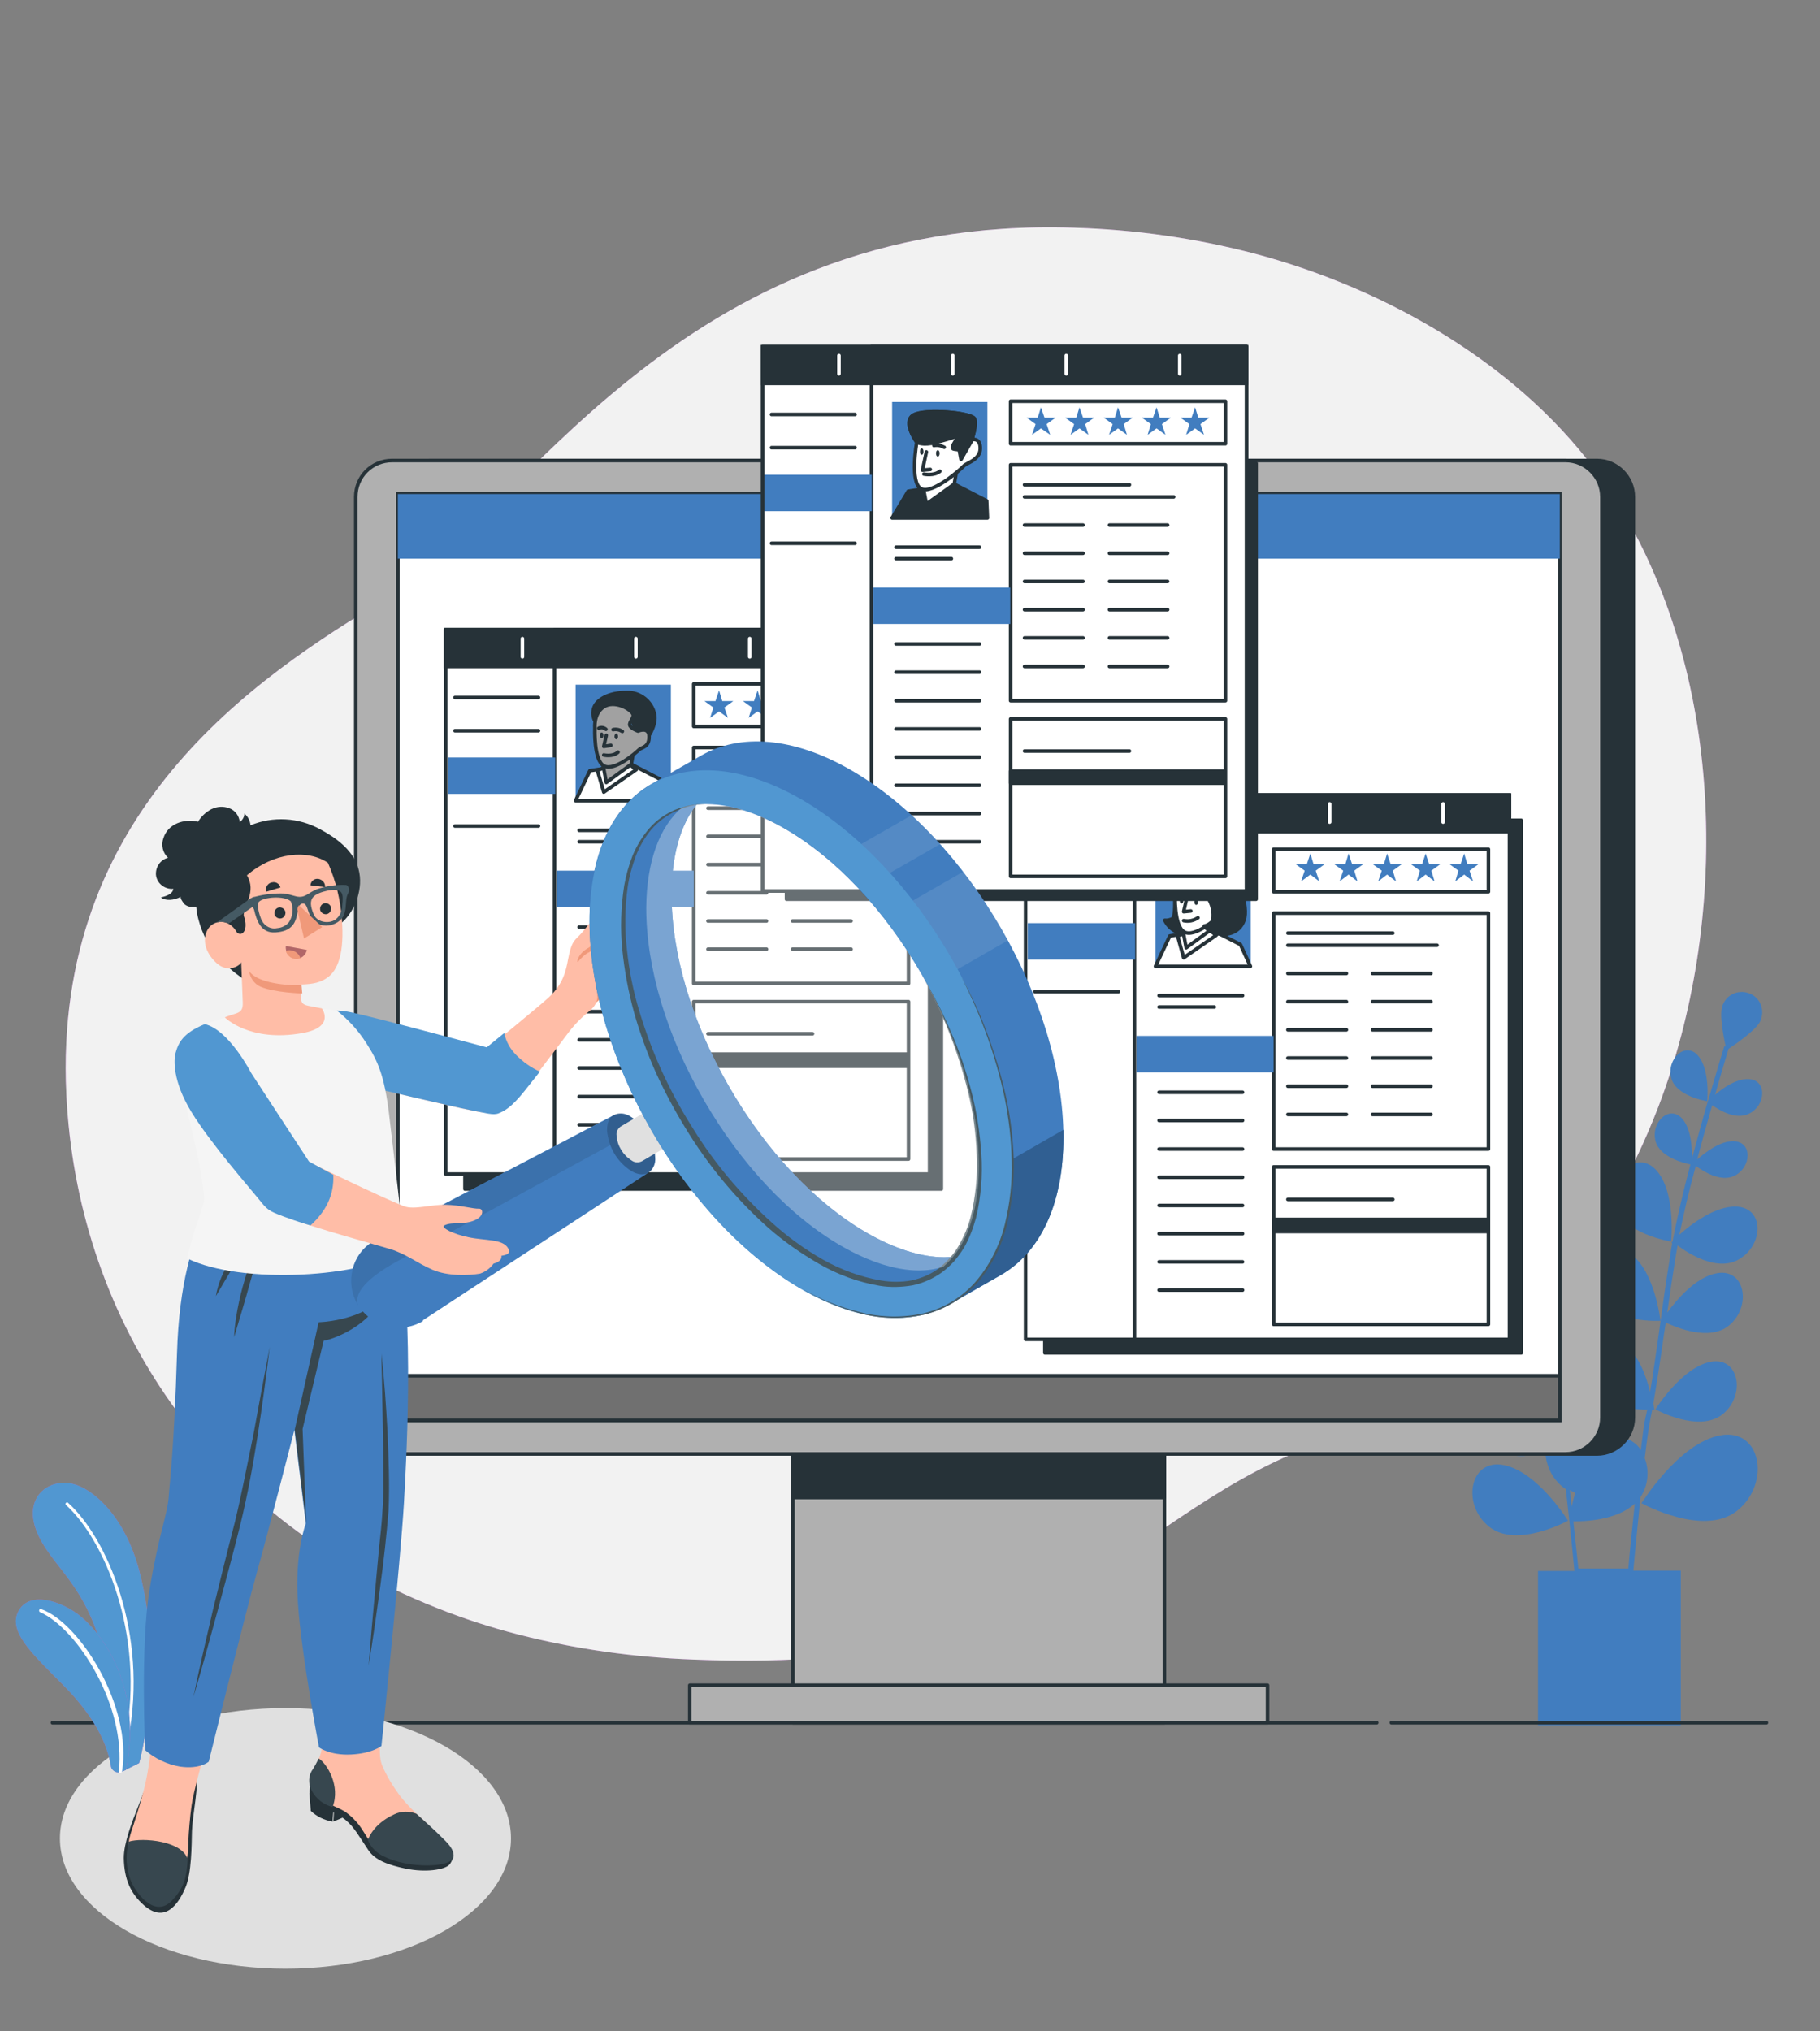 <?xml version="1.0" encoding="utf-8"?>
<!-- Generator: Adobe Illustrator 25.3.1, SVG Export Plug-In . SVG Version: 6.00 Build 0)  -->
<svg version="1.1" id="Layer_1" xmlns="http://www.w3.org/2000/svg" xmlns:xlink="http://www.w3.org/1999/xlink" x="0px" y="0px"
	 viewBox="0 0 510 569" style="enable-background:new 0 0 510 569;" xml:space="preserve">
<rect x="0" y="0" width="510" height="569" fill="#808080" stroke="none"/>
<style type="text/css">
	.st0{fill:#BA68C8;}
	.st1{fill:#F2F2F2;}
	.st2{fill:#417DBF;}
	.st3{fill:#263238;stroke:#263238;stroke-linecap:round;stroke-linejoin:round;}
	.st4{fill:#B0B0B0;stroke:#263238;stroke-linecap:round;stroke-linejoin:round;}
	.st5{fill:#FFFFFF;stroke:#263238;stroke-miterlimit:10;}
	.st6{fill:#707070;stroke:#263238;stroke-linecap:round;stroke-linejoin:round;}
	.st7{fill:none;stroke:#263238;stroke-linecap:round;stroke-linejoin:round;}
	.st8{fill:#FFFFFF;stroke:#263238;stroke-linecap:round;stroke-linejoin:round;}
	.st9{fill:#263238;stroke:#263238;stroke-miterlimit:10;}
	.st10{fill:#263238;}
	.st11{fill:none;stroke:#FFFFFF;stroke-linecap:round;stroke-linejoin:round;}
	.st12{fill:#A1A1A1;stroke:#263238;stroke-linecap:round;stroke-linejoin:round;}
	.st13{fill:#919191;}
	.st14{fill:#E0E0E0;}
	.st15{fill:#5197D1;}
	.st16{fill:#FFFFFF;}
	.st17{fill:#FFBDA7;}
	.st18{fill:#37474F;}
	.st19{fill:#F0997A;}
	.st20{fill:#F5F5F5;}
	.st21{fill:#B16668;}
	.st22{fill:#455A64;}
	.st23{opacity:0.25;enable-background:new    ;}
	.st24{opacity:0.1;enable-background:new    ;}
	.st25{opacity:0.1;fill:#FFFFFF;enable-background:new    ;}
	.st26{fill:#305F92;}
	.st27{opacity:0.3;fill:#FFFFFF;enable-background:new    ;}
</style>
<g>
	<g id="freepik--background-simple--inject-351_1_">
		<path class="st0" d="M464.7,310.1c-14.6,38-44.3,79.1-86.2,91.3c-63.3,18.4-70.9,68.1-184.2,63.5c-16.5-0.6-33-2.9-49-7
			c-7.8-2-15.5-4.5-23-7.5C56,424.2,21.5,366.8,18.6,306.6c-3.8-79.1,52.9-116.8,89.7-138.9S189.6,60.1,301,63.8
			c17,0.5,33.9,2.9,50.4,7.2c37.5,9.9,75.6,31.8,97.8,63.7c1.7,2.4,3.2,4.9,4.8,7.4C483.6,191,484.5,258.3,464.7,310.1z"/>
		<path class="st1" d="M464.7,310.1c-14.6,38-44.3,79.1-86.2,91.3c-63.3,18.4-70.9,68.1-184.2,63.5c-16.5-0.6-33-2.9-49-7
			c-7.8-2-15.5-4.5-23-7.5C56,424.2,21.5,366.8,18.6,306.6c-3.8-79.1,52.9-116.8,89.7-138.9S189.6,60.1,301,63.8
			c17,0.5,33.9,2.9,50.4,7.2c37.5,9.9,75.6,31.8,97.8,63.7c1.7,2.4,3.2,4.9,4.8,7.4C483.6,191,484.5,258.3,464.7,310.1z"/>
	</g>
	<g id="freepik--Plant--inject-351_1_">
		<path class="st2" d="M478.4,308.5c0,0,0.9-8.8-2.6-12.8c-3.5-4-8.8,0.9-7.5,6.2S478.4,308.5,478.4,308.5z"/>
		<path class="st2" d="M468.3,347.8c0,0,1.4-13.7-4.1-19.9c-5.5-6.2-13.7,1.4-11.7,9.6C454.6,345.7,468.3,347.8,468.3,347.8z"/>
		<path class="st2" d="M465.3,370c0,0-1.5-13.7-8.2-18.6c-6.6-4.9-13.1,4.2-9.4,11.8S465.3,370,465.3,370z"/>
		<path class="st2" d="M479.3,381.5c-8.1,1.6-15.4,13.3-15.4,13.3s12.1,6.7,18.8,1.4C489.3,390.9,487.4,379.9,479.3,381.5z"/>
		<path class="st2" d="M482,402.1c-11.6,2.2-22,19-22,19s17.4,9.6,26.8,2.1C496.3,415.6,493.6,399.9,482,402.1z"/>
		<path class="st2" d="M459.7,419.4c0.3-0.4,0.5-0.8,0.7-1.2c1.5-3,1.7-6.5,0.5-9.7c0.6-5.1,1.2-9.2,1.6-11.1
			c0.2-0.8,0.3-1.6,0.5-2.5h0.6c0,0-0.1-0.7-0.3-1.7c0.9-5.2,1.9-11.7,3-19.5c0.2-1.1,0.3-2.1,0.5-3.2c3.2,1.5,12.2,5.2,17.6,0.9
			c6.6-5.3,4.7-16.3-3.4-14.7c-5.9,1.1-11.3,7.6-13.8,11c0.7-5,1.5-10.3,2.4-15.9c0.2-0.9,0.3-1.9,0.5-2.9
			c3.1,2.3,10.7,7.1,16.6,4.2c7.6-3.8,8-14.9-0.3-15.1c-5.9-0.1-12.6,5-15.8,7.9c1.2-5.9,2.8-12.7,4.6-19.3
			c1.9,1.4,6.9,4.7,10.8,2.8c4.9-2.4,5.1-9.6-0.2-9.7c-3.9-0.1-8.1,3.3-10.2,5.1c1.4-5.4,2.9-10.6,4.2-15.2
			c2.1,1.5,6.7,4.2,10.3,2.4c4.9-2.4,5.1-9.6-0.2-9.7c-3.4-0.1-7.1,2.5-9.3,4.4c1.9-6.7,3.4-11.6,3.8-12.9c2-1.3,7.9-5.4,8.9-7.8
			c1.3-2.9,0.1-6.3-2.8-7.6c-2.9-1.3-6.3-0.1-7.6,2.8c-0.1,0.2-0.2,0.3-0.2,0.5c-1,2.3,0.3,8.9,0.9,11.5l-0.4-0.1
			c-0.1,0.2-2,6.5-4.6,15.4l-0.2,0.2l0.1,0.1c-1.4,4.8-2.9,10.3-4.4,15.9c0.1-2.7-0.1-8.4-2.7-11.3c-3.5-4-8.8,0.9-7.5,6.2
			c1.2,4.7,8.3,6.3,9.8,6.6c-2,7.5-3.8,15.2-5,21.6l-0.3,0.3l0.2,0.2c-0.2,1.3-0.5,2.5-0.6,3.7c-1.3,7.9-2.3,15.4-3.2,21.9
			c-0.9,6.2-1.6,11.5-2.4,16c-1.1-4.4-3.2-10.3-7.1-13.2c-1.4-1.2-3.3-1.6-5.1-1.2c0.3-5.2-4.1-9.7-8.6-6.4
			c-5.5,4-6.7,15.3-6.7,15.3c3.4,0.2,6.8-0.4,10-1.6c-0.2,2,0.2,3.9,1,5.7c-1,0.1-2.1,0.4-2.9,1.1c-1.4,1.1-2.5,2.5-3.3,4
			c-1.2,0.5-2.4,1.2-3.3,2.1c-0.4-2.6-0.8-5.4-1.2-8.5c-0.8-5.4-1.6-11.5-2.7-18c-0.2-1-0.3-2-0.5-3l0.2-0.1l-0.2-0.2
			c-1-5.3-2.5-11.5-4.1-17.7c1.2-0.2,7.1-1.5,8.1-5.4c1.1-4.3-3.2-8.3-6.2-5.1c-2.1,2.4-2.3,7.1-2.2,9.3c-1.2-4.6-2.5-9.1-3.6-13
			l0.1-0.1l-0.1-0.1c-2.1-7.3-3.7-12.5-3.8-12.6l-0.3,0.1c0.5-2.1,1.5-7.5,0.7-9.5c-1-2.4-3.7-3.6-6.1-2.6c-2.4,1-3.6,3.7-2.6,6.1
			l0,0c0.8,2,5.7,5.4,7.3,6.4c0.3,1.1,1.6,5.1,3.2,10.6c-1.8-1.5-4.9-3.6-7.6-3.6c-4.3,0.1-4.1,6-0.1,8c2.9,1.5,6.7-0.7,8.5-2
			c1.1,3.8,2.3,8.1,3.4,12.5c-1.7-1.5-5.2-4.3-8.4-4.2c-4.3,0.1-4.1,6-0.2,8c3.2,1.6,7.3-1.1,8.9-2.3c1.4,5.5,2.8,11.1,3.8,15.9
			c-2.7-2.4-8.1-6.6-13-6.4c-6.8,0.1-6.4,9.3-0.2,12.4c4.8,2.4,11.1-1.6,13.7-3.4c0.2,0.8,0.3,1.7,0.4,2.4c0.7,4.6,1.4,9,2,13
			c-2.1-2.9-6.6-8.2-11.4-9.1c-6.7-1.3-8.3,7.8-2.8,12.1c4.5,3.5,11.9,0.5,14.5-0.7c0.1,0.9,0.3,1.8,0.4,2.7
			c0.5,3.5,0.9,6.6,1.4,9.5c-1,1.3-1.7,2.7-2.1,4.2c-2.4-2.9-6-6.4-9.9-7.2c-6.7-1.3-8.3,7.8-2.8,12.1c3.5,2.8,8.7,1.5,12.1,0.3
			c0.1,2,0.6,4,1.5,5.8c1,2,2.5,3.7,4.3,4.9c0.8,7.2,1.8,16.5,2.4,22.9h-10.2v43.2H471v-43.3h-13.3
			C458.2,434.2,459,426.7,459.7,419.4z M461.6,394.9c-0.2,0.8-0.3,1.5-0.5,2.2c-0.4,1.6-0.8,5-1.3,9.1c-1.2-2-3.4-3.3-5.7-3.5
			c-0.8-1.7-1.8-3.2-2.9-4.7c0.6-1.6,0.7-3.4,0.3-5.1C454.7,394.3,458.1,394.9,461.6,394.9z M439.9,417.4c0.5,0.3,1,0.6,1.5,0.8
			c-0.4,1.4-0.7,2.7-1,3.9C440.3,420.4,440.1,418.9,439.9,417.4z M440.9,426.2c3.2,0,12.1-0.3,17.1-4.9h0.1
			c-0.7,6.7-1.4,13.3-1.8,18.1h-14C441.9,435.7,441.4,431,440.9,426.2z"/>
		<path class="st2" d="M432.6,328.1c1.1-4.3-3.2-8.3-6.2-5.1c-2.9,3.3-2.1,10.5-2.1,10.5S431.5,332.4,432.6,328.1z"/>
		<path class="st2" d="M432.6,365.7c0,0,11.3-1.7,13-8.5c1.7-6.8-5.1-13-9.6-7.9C431.4,354.4,432.6,365.7,432.6,365.7z"/>
		<path class="st2" d="M421.3,410.4c-9.5-1.8-11.8,11.1-4,17.3c7.8,6.2,22.1-1.7,22.1-1.7S430.9,412.2,421.3,410.4z"/>
	</g>
	<g id="freepik--Device--inject-351_1_">
		<path class="st3" d="M120.4,129h327.1c5.6,0,10.2,4.6,10.2,10.2v257.9c0,5.6-4.6,10.2-10.2,10.2H120.4c-5.6,0-10.2-4.6-10.2-10.2
			V139.2C110.2,133.5,114.7,129,120.4,129z"/>
		<rect x="222.2" y="208.6" class="st4" width="104.1" height="274"/>
		<rect x="222.2" y="205.1" class="st3" width="104.1" height="214.4"/>
		<rect x="193.3" y="472.1" class="st4" width="161.9" height="10.5"/>
		<path class="st4" d="M109.9,129h328.8c5.6,0,10.2,4.6,10.2,10.2v257.9c0,5.6-4.6,10.2-10.2,10.2H109.9c-5.6,0-10.2-4.6-10.2-10.2
			V139.2C99.7,133.5,104.2,129,109.9,129z"/>
		<rect x="111.5" y="138.4" class="st5" width="325.6" height="259.5"/>
		<rect x="111.5" y="385.4" class="st6" width="325.6" height="12.5"/>
		<rect x="111.5" y="138.4" class="st2" width="325.6" height="18.1"/>
	</g>
	<g id="freepik--Floor--inject-351_1_">
		<line class="st7" x1="389.9" y1="482.6" x2="495" y2="482.6"/>
		<line class="st7" x1="14.7" y1="482.6" x2="385.8" y2="482.6"/>
	</g>
	<g id="freepik--profile-3--inject-351_1_">
		<rect x="292.8" y="229.8" class="st3" width="133.5" height="149.2"/>
		<rect x="287.4" y="222.7" class="st8" width="135.6" height="152.5"/>
		<rect x="317.9" y="222.7" class="st8" width="105.1" height="152.5"/>
		<rect x="287.4" y="222.7" class="st9" width="135.6" height="10.3"/>
		<rect x="323.8" y="238.2" class="st2" width="26.7" height="32.5"/>
		<path class="st3" d="M329.1,248c0,0,0.6,8.9-0.6,9.4c-0.7,0.3-1.4,0.5-2.1,0.4c0.8,1.6,2.2,2.9,3.9,3.5c2.8,1,4.9-1.6,4.9-1.6
			l-3-12.2L329.1,248z"/>
		<polygon class="st8" points="323.8,270.7 327.8,262.2 339.4,260.4 347.6,264.6 350.4,270.7 		"/>
		<polygon class="st8" points="330,262.2 331.7,268.3 340.8,262 337.5,259.4 		"/>
		<polygon class="st8" points="340.1,256.5 339.4,260.4 332.4,265.5 331.5,260.7 		"/>
		<path class="st8" d="M329.3,250.3c0,0-0.4,9.2,2.6,10.8c3,1.6,9.1-3.9,9.8-4.6c0.7-0.7,4.4-1.6,4.4-4.6s-2.3-2.3-2.3-2.3
			s1.4-3.9,0.7-5.6c-0.7-1.6-10.2-2.1-13.2-0.3C328.2,245.5,329.3,250.3,329.3,250.3z"/>
		<path class="st3" d="M338.5,248c-0.9,1-0.9,2.5,0,3.5c1.2,1.8,1.7,4,1.4,6.1c-0.2,1.4-2.4,1.8-2.4,1.8s0.6,1.2,3.1,2
			c2.6,0.8,6.6,0.3,8-3.6c1.4-3.9-1.9-12.1-3.1-14.3c-1.2-2.2-8.1-3.9-12.6-3c-4.5,1-6.3,3.7-5.9,5.5c0.4,1.8,1.6,2.7,4.5,2.7
			C334,248.7,336.3,248.4,338.5,248z"/>
		<path class="st7" d="M330.3,250.3c0.7-0.3,1.4-0.1,2,0.3"/>
		<polyline class="st7" points="332.4,252.3 331.7,255.4 333.7,255.2 		"/>
		<path class="st10" d="M335.7,252.7c0,0.5-0.2,0.8-0.5,0.8s-0.5-0.4-0.5-0.8c0-0.5,0.2-0.8,0.5-0.8
			C335.5,251.9,335.7,252.2,335.7,252.7z"/>
		<path class="st10" d="M331.6,252.3c0,0.5-0.2,0.8-0.5,0.8c-0.3,0-0.5-0.4-0.5-0.8s0.2-0.8,0.5-0.8
			C331.4,251.5,331.6,251.9,331.6,252.3z"/>
		<path class="st7" d="M334.3,250.7c0.9-0.2,1.8,0,2.6,0.5"/>
		<path class="st7" d="M331.7,257.9c1.4,0.3,2.8,0,4-0.8"/>
		<rect x="356.9" y="237.9" class="st8" width="60.2" height="11.9"/>
		<polygon class="st2" points="367.2,239.1 368.1,242.1 371.2,242.1 368.7,243.9 369.7,246.9 367.2,245 364.6,246.9 365.6,243.9 
			363.1,242.1 366.2,242.1 		"/>
		<polygon class="st2" points="377.9,239.1 378.9,242.1 382,242.1 379.5,243.9 380.4,246.9 377.9,245 375.4,246.9 376.4,243.9 
			373.9,242.1 377,242.1 		"/>
		<polygon class="st2" points="388.7,239.1 389.7,242.1 392.8,242.1 390.3,243.9 391.2,246.9 388.7,245 386.2,246.9 387.2,243.9 
			384.7,242.1 387.8,242.1 		"/>
		<polygon class="st2" points="399.5,239.1 400.5,242.1 403.6,242.1 401.1,243.9 402,246.9 399.5,245 397,246.9 397.9,243.9 
			395.4,242.1 398.5,242.1 		"/>
		<polygon class="st2" points="410.3,239.1 411.2,242.1 414.3,242.1 411.8,243.9 412.8,246.9 410.3,245 407.8,246.9 408.7,243.9 
			406.2,242.1 409.3,242.1 		"/>
		<rect x="356.9" y="255.8" class="st8" width="60.2" height="66.1"/>
		<rect x="356.9" y="326.9" class="st8" width="60.2" height="44.1"/>
		<line class="st7" x1="324.8" y1="278.9" x2="348.2" y2="278.9"/>
		<line class="st7" x1="324.8" y1="306" x2="348.2" y2="306"/>
		<line class="st7" x1="290" y1="277.8" x2="313.4" y2="277.8"/>
		<line class="st7" x1="290" y1="251" x2="313.4" y2="251"/>
		<line class="st7" x1="290" y1="241.7" x2="313.4" y2="241.7"/>
		<line class="st7" x1="324.8" y1="313.9" x2="348.2" y2="313.9"/>
		<line class="st7" x1="324.8" y1="321.9" x2="348.2" y2="321.9"/>
		<line class="st7" x1="324.8" y1="329.8" x2="348.2" y2="329.8"/>
		<line class="st7" x1="324.8" y1="337.7" x2="348.2" y2="337.7"/>
		<line class="st7" x1="324.8" y1="345.6" x2="348.2" y2="345.6"/>
		<line class="st7" x1="324.8" y1="353.5" x2="348.2" y2="353.5"/>
		<line class="st7" x1="324.8" y1="361.4" x2="348.2" y2="361.4"/>
		<line class="st7" x1="324.8" y1="282.1" x2="340.3" y2="282.1"/>
		<rect x="318.5" y="290.2" class="st2" width="38.4" height="10.2"/>
		<rect x="288" y="258.6" class="st2" width="30.1" height="10.2"/>
		<line class="st7" x1="360.9" y1="261.4" x2="390.3" y2="261.4"/>
		<line class="st7" x1="360.9" y1="336" x2="390.3" y2="336"/>
		<line class="st7" x1="360.9" y1="272.7" x2="377.3" y2="272.7"/>
		<line class="st7" x1="360.9" y1="280.6" x2="377.3" y2="280.6"/>
		<line class="st7" x1="360.9" y1="288.5" x2="377.3" y2="288.5"/>
		<line class="st7" x1="360.9" y1="296.4" x2="377.3" y2="296.4"/>
		<line class="st7" x1="360.9" y1="304.3" x2="377.3" y2="304.3"/>
		<line class="st7" x1="360.9" y1="312.2" x2="377.3" y2="312.2"/>
		<line class="st7" x1="384.6" y1="272.7" x2="401" y2="272.7"/>
		<line class="st7" x1="384.6" y1="280.6" x2="401" y2="280.6"/>
		<line class="st7" x1="384.6" y1="288.5" x2="401" y2="288.5"/>
		<line class="st7" x1="384.6" y1="296.4" x2="401" y2="296.4"/>
		<line class="st7" x1="384.6" y1="304.3" x2="401" y2="304.3"/>
		<line class="st7" x1="384.6" y1="312.2" x2="401" y2="312.2"/>
		<line class="st7" x1="360.9" y1="264.8" x2="402.7" y2="264.8"/>
		<rect x="356.9" y="341.6" class="st3" width="59.9" height="3.4"/>
		<line class="st11" x1="308.9" y1="225.2" x2="308.9" y2="230.3"/>
		<line class="st11" x1="340.7" y1="225.2" x2="340.7" y2="230.3"/>
		<line class="st11" x1="372.6" y1="225.2" x2="372.6" y2="230.3"/>
		<line class="st11" x1="404.4" y1="225.2" x2="404.4" y2="230.3"/>
	</g>
	<g id="freepik--profile-1--inject-351_1_">
		<rect x="130.3" y="183.9" class="st3" width="133.5" height="149.2"/>
		<rect x="124.9" y="176.4" class="st8" width="135.6" height="152.5"/>
		<rect x="155.4" y="176.4" class="st8" width="105.1" height="152.5"/>
		<rect x="124.9" y="176.4" class="st9" width="135.6" height="10.3"/>
		<rect x="161.3" y="191.8" class="st2" width="26.7" height="32.5"/>
		<polygon class="st8" points="161.3,224.3 165.3,215.9 176.9,214.1 185,218.3 187.9,224.3 		"/>
		<polygon class="st8" points="167.4,215.8 169.2,221.9 178.3,215.6 175,213 		"/>
		<polygon class="st12" points="177.6,210.2 176.9,214.1 169.9,219.2 169,214.3 		"/>
		<path class="st10" d="M166.8,203.1c-1-1.4-1.4-3.1-0.9-4.8c0.8-2.7,4.5-4.8,9.6-4.8c4-0.2,7.6,2.6,8.4,6.5c0.8,3.3-2.4,8-3.3,8.2
			s-1.3,0.8-2.1,0.3c-0.8-0.5-1.1-7.7-2.9-8.1s-6.8,0.3-6.8,0.3L166.8,203.1z"/>
		<path class="st12" d="M166.7,203.9c0,0-0.4,9.2,2.6,10.7s9.1-3.9,9.8-4.6c0.7-0.7,2.8-0.6,2.8-3.6s-3.1-1.6-3.1-1.6
			s-2-0.7-2.3-1.6s1.3-2.2,0.9-3.1c-0.7-1.6-5.3-4-8.2-2.1S166.7,203.9,166.7,203.9z"/>
		<path class="st7" d="M167.8,204c0.7-0.3,1.4-0.2,2,0.3"/>
		<polyline class="st7" points="169.9,206 169.2,209.1 171.2,208.8 		"/>
		<path class="st10" d="M173.2,206.3c0,0.5-0.2,0.8-0.5,0.8c-0.3,0-0.5-0.4-0.5-0.8s0.2-0.8,0.5-0.8S173.2,205.9,173.2,206.3z"/>
		<path class="st10" d="M169.1,206c0,0.5-0.2,0.8-0.5,0.8c-0.3,0-0.5-0.4-0.5-0.8c0-0.5,0.2-0.8,0.5-0.8
			C168.9,205.2,169.1,205.5,169.1,206z"/>
		<path class="st7" d="M171.8,204.4c0.9-0.2,1.8,0,2.6,0.5"/>
		<path class="st7" d="M169.2,211.5c0,0,2.5,0.6,4-0.8"/>
		<rect x="194.4" y="191.6" class="st8" width="60.2" height="11.9"/>
		<polygon class="st2" points="201.5,193.4 202.4,196.4 205.5,196.4 203,198.2 204,201.1 201.5,199.3 199,201.1 199.9,198.2 
			197.4,196.4 200.5,196.4 		"/>
		<polygon class="st2" points="212.3,193.4 213.2,196.4 216.3,196.4 213.8,198.2 214.8,201.1 212.3,199.3 209.8,201.1 210.7,198.2 
			208.2,196.4 211.3,196.4 		"/>
		<polygon class="st13" points="223,193.4 224,196.4 227.1,196.4 224.6,198.2 225.5,201.1 223,199.3 220.5,201.1 221.5,198.2 
			219,196.4 222.1,196.4 		"/>
		<polygon class="st13" points="233.8,193.4 234.8,196.4 237.9,196.4 235.4,198.2 236.3,201.1 233.8,199.3 231.3,201.1 232.3,198.2 
			229.8,196.4 232.9,196.4 		"/>
		<polygon class="st13" points="244.6,193.4 245.6,196.4 248.6,196.4 246.1,198.2 247.1,201.1 244.6,199.3 242.1,201.1 243.1,198.2 
			240.5,196.4 243.6,196.4 		"/>
		<rect x="194.4" y="209.4" class="st8" width="60.2" height="66.1"/>
		<rect x="194.4" y="280.6" class="st8" width="60.2" height="44.1"/>
		<line class="st7" x1="162.3" y1="232.6" x2="185.7" y2="232.6"/>
		<line class="st7" x1="162.3" y1="259.7" x2="185.7" y2="259.7"/>
		<line class="st7" x1="127.5" y1="231.4" x2="150.9" y2="231.4"/>
		<line class="st7" x1="127.5" y1="204.7" x2="150.9" y2="204.7"/>
		<line class="st7" x1="127.5" y1="195.4" x2="150.9" y2="195.4"/>
		<line class="st7" x1="162.3" y1="267.6" x2="185.7" y2="267.6"/>
		<line class="st7" x1="162.3" y1="275.5" x2="185.7" y2="275.5"/>
		<line class="st7" x1="162.3" y1="283.4" x2="185.7" y2="283.4"/>
		<line class="st7" x1="162.3" y1="291.3" x2="185.7" y2="291.3"/>
		<line class="st7" x1="162.3" y1="299.2" x2="185.7" y2="299.2"/>
		<line class="st7" x1="162.3" y1="307.2" x2="185.7" y2="307.2"/>
		<line class="st7" x1="162.3" y1="315.1" x2="185.7" y2="315.1"/>
		<line class="st7" x1="162.3" y1="235.8" x2="177.8" y2="235.8"/>
		<rect x="156" y="243.9" class="st2" width="38.4" height="10.2"/>
		<rect x="125.5" y="212.2" class="st2" width="30.1" height="10.2"/>
		<line class="st7" x1="198.4" y1="215.1" x2="227.7" y2="215.1"/>
		<line class="st7" x1="198.4" y1="289.6" x2="227.7" y2="289.6"/>
		<line class="st7" x1="198.4" y1="226.4" x2="214.8" y2="226.4"/>
		<line class="st7" x1="198.4" y1="234.3" x2="214.8" y2="234.3"/>
		<line class="st7" x1="198.4" y1="242.2" x2="214.8" y2="242.2"/>
		<line class="st7" x1="198.4" y1="250.1" x2="214.8" y2="250.1"/>
		<line class="st7" x1="198.4" y1="258" x2="214.8" y2="258"/>
		<line class="st7" x1="198.4" y1="265.9" x2="214.8" y2="265.9"/>
		<line class="st7" x1="222.1" y1="226.4" x2="238.5" y2="226.4"/>
		<line class="st7" x1="222.1" y1="234.3" x2="238.5" y2="234.3"/>
		<line class="st7" x1="222.1" y1="242.2" x2="238.5" y2="242.2"/>
		<line class="st7" x1="222.1" y1="250.1" x2="238.5" y2="250.1"/>
		<line class="st7" x1="222.1" y1="258" x2="238.5" y2="258"/>
		<line class="st7" x1="222.1" y1="265.9" x2="238.5" y2="265.9"/>
		<line class="st7" x1="198.4" y1="218.4" x2="240.2" y2="218.4"/>
		<rect x="194.4" y="295.3" class="st3" width="59.9" height="3.4"/>
		<line class="st11" x1="146.4" y1="178.9" x2="146.4" y2="184"/>
		<line class="st11" x1="178.2" y1="178.9" x2="178.2" y2="184"/>
		<line class="st11" x1="210.1" y1="178.9" x2="210.1" y2="184"/>
		<line class="st11" x1="241.9" y1="178.9" x2="241.9" y2="184"/>
	</g>
	<g id="freepik--profile-2--inject-351_1_">
		<rect x="220.4" y="129.8" class="st3" width="131.6" height="122.1"/>
		<rect x="213.7" y="97.1" class="st8" width="135.6" height="152.5"/>
		<rect x="244.2" y="97.1" class="st8" width="105.1" height="152.5"/>
		<rect x="213.7" y="97.1" class="st9" width="135.6" height="10.3"/>
		<rect x="250" y="112.6" class="st2" width="26.7" height="32.5"/>
		<polygon class="st3" points="250,145.1 254.5,137.6 267.4,135.6 276.5,140.3 276.7,145.1 		"/>
		<polygon class="st8" points="268.2,131.2 267.4,135.6 259.6,141.2 258.6,135.9 		"/>
		<path class="st8" d="M256.9,123.9c0,0-2,11.3,1.2,13c3.2,1.7,11.3-5.6,12-6.4s4.6-1.7,4.6-4.9s-2.4-2.4-2.4-2.4s1.5-4.2,0.7-5.9
			s-14-2.9-17.1-1C252.8,118.2,256.9,123.9,256.9,123.9z"/>
		<path class="st3" d="M273.1,117.3c-0.7-1.7-14-2.9-17.1-1c-3.2,2,1,7.6,1,7.6s1.5,1,5.4,0s6.6-2,6.6-2s-3.2,3.7-1.7,3.9l1.5,0.2
			l0.5,2.7l3.2-5.6C272.3,123.1,273.8,119,273.1,117.3z"/>
		<polyline class="st7" points="259.6,126.6 258.5,131.7 260.7,131.5 		"/>
		<path class="st10" d="M263.3,127c0,0.5-0.2,0.9-0.5,0.9s-0.5-0.4-0.5-0.9c0-0.5,0.2-0.9,0.5-0.9S263.3,126.5,263.3,127z"/>
		<path class="st10" d="M258.8,126.5c0,0.5-0.2,0.9-0.5,0.9s-0.5-0.4-0.5-0.9c0-0.5,0.2-0.9,0.5-0.9S258.8,126,258.8,126.5z"/>
		<path class="st7" d="M261.7,124.8c1-0.2,2,0,2.9,0.5"/>
		<path class="st7" d="M258.9,132.8c0,0,2.8,0.6,4.5-0.8"/>
		<rect x="283.2" y="112.4" class="st8" width="60.2" height="11.9"/>
		<polygon class="st2" points="291.7,114.1 292.7,117 295.8,117 293.3,118.8 294.3,121.8 291.7,120 289.2,121.8 290.2,118.8 
			287.7,117 290.8,117 		"/>
		<polygon class="st2" points="302.5,114.1 303.5,117 306.6,117 304.1,118.8 305,121.8 302.5,120 300,121.8 301,118.8 298.5,117 
			301.6,117 		"/>
		<polygon class="st2" points="313.3,114.1 314.3,117 317.4,117 314.9,118.8 315.8,121.8 313.3,120 310.8,121.8 311.8,118.8 
			309.3,117 312.4,117 		"/>
		<polygon class="st2" points="324.1,114.1 325,117 328.1,117 325.6,118.8 326.6,121.8 324.1,120 321.6,121.8 322.5,118.8 320,117 
			323.1,117 		"/>
		<polygon class="st2" points="334.9,114.1 335.8,117 338.9,117 336.4,118.8 337.4,121.8 334.9,120 332.4,121.8 333.3,118.8 
			330.8,117 333.9,117 		"/>
		<rect x="283.2" y="130.2" class="st8" width="60.2" height="66.1"/>
		<rect x="283.2" y="201.4" class="st8" width="60.2" height="44.1"/>
		<line class="st7" x1="251.1" y1="153.3" x2="274.5" y2="153.3"/>
		<line class="st7" x1="251.1" y1="180.4" x2="274.5" y2="180.4"/>
		<line class="st7" x1="216.2" y1="152.2" x2="239.6" y2="152.2"/>
		<line class="st7" x1="216.2" y1="125.4" x2="239.6" y2="125.4"/>
		<line class="st7" x1="216.2" y1="116.1" x2="239.6" y2="116.1"/>
		<line class="st7" x1="251.1" y1="188.3" x2="274.5" y2="188.3"/>
		<line class="st7" x1="251.1" y1="196.3" x2="274.5" y2="196.3"/>
		<line class="st7" x1="251.1" y1="204.2" x2="274.5" y2="204.2"/>
		<line class="st7" x1="251.1" y1="212.1" x2="274.5" y2="212.1"/>
		<line class="st7" x1="251.1" y1="220" x2="274.5" y2="220"/>
		<line class="st7" x1="251.1" y1="227.9" x2="274.5" y2="227.9"/>
		<line class="st7" x1="251.1" y1="235.8" x2="274.5" y2="235.8"/>
		<line class="st7" x1="251.1" y1="156.5" x2="266.6" y2="156.5"/>
		<rect x="244.7" y="164.6" class="st2" width="38.4" height="10.2"/>
		<rect x="214.2" y="133" class="st2" width="30.1" height="10.2"/>
		<line class="st7" x1="287.1" y1="135.8" x2="316.5" y2="135.8"/>
		<line class="st7" x1="287.1" y1="210.4" x2="316.5" y2="210.4"/>
		<line class="st7" x1="287.1" y1="147.1" x2="303.5" y2="147.1"/>
		<line class="st7" x1="287.1" y1="155" x2="303.5" y2="155"/>
		<line class="st7" x1="287.1" y1="162.9" x2="303.5" y2="162.9"/>
		<line class="st7" x1="287.1" y1="170.8" x2="303.5" y2="170.8"/>
		<line class="st7" x1="287.1" y1="178.7" x2="303.5" y2="178.7"/>
		<line class="st7" x1="287.1" y1="186.7" x2="303.5" y2="186.7"/>
		<line class="st7" x1="310.9" y1="147.1" x2="327.2" y2="147.1"/>
		<line class="st7" x1="310.9" y1="155" x2="327.2" y2="155"/>
		<line class="st7" x1="310.9" y1="162.9" x2="327.2" y2="162.9"/>
		<line class="st7" x1="310.9" y1="170.8" x2="327.2" y2="170.8"/>
		<line class="st7" x1="310.9" y1="178.7" x2="327.2" y2="178.7"/>
		<line class="st7" x1="310.9" y1="186.7" x2="327.2" y2="186.7"/>
		<line class="st7" x1="287.1" y1="139.2" x2="328.9" y2="139.2"/>
		<rect x="283.2" y="216" class="st3" width="59.9" height="3.4"/>
		<line class="st11" x1="235.1" y1="99.6" x2="235.1" y2="104.7"/>
		<line class="st11" x1="267" y1="99.6" x2="267" y2="104.7"/>
		<line class="st11" x1="298.8" y1="99.6" x2="298.8" y2="104.7"/>
		<line class="st11" x1="330.6" y1="99.6" x2="330.6" y2="104.7"/>
	</g>
	<g>
		<ellipse id="freepik--shadow--inject-26_3_" class="st14" cx="80" cy="515" rx="63.2" ry="36.5"/>
		<g id="freepik--plant-2--inject-26_1_">
			<g id="freepik--Plants--inject-26_1_">
				<path class="st0" d="M39,493.9c0,0,7.3-25.8,0.1-53.6c-4-15.5-13.1-23.5-19.1-24.7c-6.7-1.4-14.2,4.3-9.1,14.8
					c4.8,10,15.4,14.9,19.5,40c1.3,7.7,1.8,15.6,1.3,23.5c-0.1,1.2,0.8,2.2,2,2.3c0.4,0,0.8,0,1.1-0.2L39,493.9z"/>
				<path class="st15" d="M39,493.9c0,0,7.3-25.8,0.1-53.6c-4-15.5-13.1-23.5-19.1-24.7c-6.7-1.4-14.2,4.3-9.1,14.8
					c4.8,10,15.4,14.9,19.5,40c1.3,7.7,1.8,15.6,1.3,23.5c-0.1,1.2,0.8,2.2,2,2.3c0.4,0,0.8,0,1.1-0.2L39,493.9z"/>
				<path class="st16" d="M35.4,487.7c-0.2-0.1-0.4-0.3-0.3-0.5c5.8-29.7-6.2-56.2-16.6-65.6c-0.2-0.2-0.2-0.4,0-0.6
					c0.2-0.2,0.4-0.2,0.6,0c10.6,9.5,22.7,36.3,16.8,66.4C35.9,487.6,35.7,487.8,35.4,487.7z"/>
				<path class="st0" d="M34.2,496.3c-1.1,0.5-2.3,0.1-2.9-0.9c-0.1-0.2-0.2-0.4-0.2-0.6c-1-6.1-4.2-12.6-10.6-19.8
					c-7.5-8.3-18.1-16.3-15.7-22.8s11.1-4.3,16.9-0.1s18.6,19.5,13.6,43.7L34.2,496.3z"/>
				<path class="st15" d="M34.2,496.3c-1.1,0.5-2.3,0.1-2.9-0.9c-0.1-0.2-0.2-0.4-0.2-0.6c-1-6.1-4.2-12.6-10.6-19.8
					c-7.5-8.3-18.1-16.3-15.7-22.8s11.1-4.3,16.9-0.1s18.6,19.5,13.6,43.7L34.2,496.3z"/>
				<path class="st16" d="M33.6,496.7c-0.2,0-0.3-0.2-0.3-0.4c2.1-18.3-11.5-40-22.1-44.7c-0.2-0.1-0.3-0.3-0.2-0.6c0,0,0,0,0,0
					c0.1-0.2,0.3-0.3,0.6-0.2c10.6,3.7,25.6,27.1,22.6,45.5C34.1,496.5,33.9,496.7,33.6,496.7L33.6,496.7z"/>
			</g>
		</g>
		<g id="freepik--character-2--inject-26_1_">
			<g id="freepik--character--inject-26_4_">
				<g id="freepik--Bottom--inject-26_1_">
					<g id="freepik--bottom--inject-26_3_">
						<polygon class="st10" points="93.4,510.3 96.9,508.8 93.6,507.7 						"/>
						<path class="st10" d="M126.7,518.5c0,0-39.1-20.5-39.8-17.8c-0.1,0.5-0.2,1.1-0.1,1.6c0,0-0.1-0.1-0.1-0.1l0.4,5.1
							c1.7,1.6,3.8,2.6,6.1,3c0-0.2,0.1-1.8,0.2-2.6c1.2,0.6,2.4,1.3,3.4,2.1c2.4,1.9,4,4.9,6.5,8.6c1.9,2.7,5.3,4,10.5,5.1
							c5.6,1.1,10.7,0.3,12.1-1.1C126.9,521.2,127.2,519.8,126.7,518.5z"/>
						<path class="st17" d="M125.7,517.3c-0.4-0.4-1.7-2.1-3.5-3.9c-1.6-1.6-3.5-3.6-5.5-5.3c-1.6-1.6-3.2-3.2-4.6-5
							c-1.9-2.6-3.6-5.3-4.9-8.3c-0.6-1.4-1-3.1-0.6-8.3c0.5-7.3,0.8-8.9,1.1-14.5l-20.3-1.3c0.4,3.1,1.2,7.5,1.7,11.7
							c0.5,5.3,2.3,5.9-0.1,11.1c-0.9,1.4-1.5,3-1.9,4.6c-0.3,2.7,1.7,5.2,4,6.6c1.9,1.2,4.2,1.8,6,3.1c1.9,1.4,3.5,3.2,4.7,5.2
							c1.2,1.8,2.2,3.9,4.1,5.3c1.9,1.3,4.1,2.2,6.4,2.6c2.9,0.7,5.8,1,8.8,0.9C125.1,521.7,128.3,520.4,125.7,517.3z"/>
						<path class="st18" d="M103.1,515.5c0.9,2.1,2.5,3.7,4.6,4.6c6.7,3.4,19.1,3.2,19.4,0c0.2-2-1.6-3.8-3.6-5.7
							c-1.6-1.6-4-3.8-6.8-6.3c-2-0.8-4.3-0.8-6.3,0.2C104.3,511.1,103.1,515.5,103.1,515.5z M87.4,501.7c1.2,2.2,3.3,3.9,5.8,4.5
							c2.3-5.9-1.6-12.2-3.9-13.6c0,0-0.4,1-1.6,3C86.4,497.3,86.3,499.7,87.4,501.7z"/>
						<path class="st10" d="M54.9,497.4c1,1.8-0.9,10.8-1.1,15.5c-0.1,4.2-0.1,11.8-1.8,15.8c-2,4.8-5.8,10.2-11.7,5
							c-3.6-3.2-5.5-7.1-5.6-13.2c0-4.2,2.2-9.9,4.2-14.9c2.3-5.9,3.2-9,3.2-9L54.9,497.4z"/>
						<path class="st17" d="M44,467.9c-1.2,9.8-1.2,15.4-1.7,21.7c-0.3,3.3-0.8,6.5-1.5,9.8c-0.9,4-2.6,9.4-3.4,11.9
							c-1.2,3.5-2,5.8-1,10c0.1,0.3,0.2,0.7,0.4,1c1.6,3.5,6.2,6.5,7.8,6.3c0.6,0.8,1.6,1.3,2.6,1.1l0.5-0.1c0.2,0,0.4-0.1,0.5-0.1
							c1.3-0.5,2.3-1.5,2.8-2.8c0.1-0.3,0.2-0.6,0.3-0.9c1-3.3,1.5-6.7,1.5-10.2c0.1-2.3,0.4-6.3,0.9-9.9s3.3-13.7,4.8-19.2
							c1.2-4.5,3.7-13.9,3.7-13.9L44,467.9z"/>
						<path class="st18" d="M36.1,515.9c3.9-1.2,15.1-0.2,16.5,5c-0.3,4.7-0.8,7.7-4.3,11.4c-4.6,5-9.7-1.2-11.5-5.1
							C35.3,523.6,35.1,519.6,36.1,515.9z"/>
						<path class="st2" d="M57.9,338.8c-3.9,9.6-7.7,20.2-8.3,40.5c-0.8,26.8-2.1,36.5-2.3,39.8c-0.4,5.5-2.8,10.5-5.4,26.3
							s-1.2,44.9-1.2,44.9c2.8,2.4,6.2,4,9.8,4.6c5.6,0.8,8-1.4,8-1.4s10.6-42.8,13.3-52.3s10.7-40.6,10.7-40.6l3.2,26.2
							c0,0-3.2,8.3-2.2,22.3c0.9,14.1,5.9,40.4,5.9,40.4s3,2.3,9,2c6-0.3,8.5-2.4,8.5-2.4s5.4-52.2,6.3-68s3.1-57.5-2.7-82.3
							L57.9,338.8z"/>
						<path class="st18" d="M89.3,370.4l-6.7,30.1l3.2,26.2l-1-26.4l5.9-24.7c3.9-0.7,12.8-4.8,15.6-11.2
							C99.9,370.2,89.3,370.4,89.3,370.4z M70.1,359.2c0.7-2.5,1.5-5.1,2.3-7.6c0.8-2.5,1.7-5,2.6-7.5c-1.5,2.2-2.8,4.6-3.8,7.1
							c-1.1,2.5-2,5-2.7,7.6c-0.8,2.6-1.4,5.2-1.9,7.8c-0.5,2.6-0.9,5.3-1,8c0.8-2.6,1.5-5.1,2.3-7.7S69.4,361.7,70.1,359.2
							L70.1,359.2z M65.9,354c0.9-1.5,1.9-3,2.8-4.5c0.9-1.5,1.9-3,2.8-4.6c-1.4,1.2-2.7,2.4-3.8,3.8c-1.2,1.4-2.2,2.9-3.2,4.4
							c-1,1.5-1.8,3.2-2.5,4.8c-0.7,1.7-1.2,3.4-1.5,5.2l2.7-4.6C64.1,357,65,355.5,65.9,354L65.9,354z M65.8,426.5
							c-2.1,8.1-4.1,16.3-6.1,24.4c-1.9,8.2-3.8,16.3-5.5,24.5c2.4-8,4.6-16.1,6.8-24.2c2.2-8.1,4.4-16.2,6.4-24.3
							c2-8.2,3.5-16.4,4.8-24.7c1.3-8.3,2.4-16.6,3.4-24.9c-1.6,8.3-3.1,16.5-4.6,24.7C69.3,410.1,67.8,418.3,65.8,426.5L65.8,426.5
							z M107.4,412.1c0,3.6,0.1,7.3-0.2,10.9c-0.2,3.6-0.6,7.3-1,10.9l-1,10.9c-0.7,7.3-1.3,14.5-1.9,21.8
							c1.2-7.2,2.2-14.4,3.2-21.7c1-7.3,1.8-14.5,2.4-21.8c0.3-7.4,0-14.6-0.3-22c-0.4-7.3-0.9-14.6-1.7-21.9l0.4,21.9
							C107.4,404.8,107.4,408.5,107.4,412.1z"/>
					</g>
				</g>
				<g id="freepik--Top--inject-26_1_">
					<path class="st19" d="M176.5,254.8c1-0.5,1.5,0.5,1,1.5c-1.2,2.2-4.2,2.7-5.4,3.8c-0.3,0.3-3.4,4.8-3.3,5.9c1-0.7,4-3.3,5-4
						c1.3-0.7,2.6-1.2,4-1.8c0.5-0.3,1-0.4,1.5-0.5c0.4,0,0.9,0.7,0.4,1.5c-0.8,1.5-2.9,2-4.4,3c-0.7,0.5-2.9,2.1-3.3,3.8
						c2.2-1.2,3.8-1.5,7.5-1.9c0.4,0,0.6,0.1,0.6,0.4c0,0.5-0.2,1-0.6,1.3c-0.9,0.8-2.4,0.9-4,1.4c-1.6,0.7-3,1.7-4.1,3.1
						c-0.4,0.5-0.7,1-0.9,1.6c-0.2,0.8-0.3,1.6-0.4,2.3c-0.7,3.2-3.3,5.5-6.5,6.1c-0.2,0.1-0.4,0.1-0.6,0c-0.3-0.2-0.5-0.5-0.5-0.9
						c-0.7-3.5,0.3-7.1,0.9-10.7c0.2-1.2,1.6-9.9,1.7-10.2s7.9-4.2,8.2-4.3C174,255.9,175.5,255.2,176.5,254.8z"/>
					<path class="st17" d="M111.2,286.9c2.9,0.8,25.3,6.9,25.3,6.9s14.5-11.8,17.4-14.5c4-3.8,4.7-7.4,5.3-10.6
						c0.9-4.6,1.5-5,3.2-6.7c1.1-1.1,3.3-4,3.4-4.1c0.4-0.4,0.8-0.7,1.3-0.8l1.5-0.8c1.5-0.7,2.4-1.1,3.8-1.8
						c0.4-0.2,0.9-0.4,1.4-0.6c0.1,0,0.2,0,0.3,0c0.2,0.1,0.3,0.3,0.3,0.5c0,1-0.5,1.9-1.2,2.6c-0.7,0.6-1.6,1.2-2.4,1.6
						c-0.5,0.3-0.8,0.4-1.9,1c-0.4,0.3-0.8,0.6-1,1.1c-1.3,2-2.4,4.1-3.3,6.3c1.9-0.9,3.5-2.4,4.6-4.1c1-1.7,2.7-0.2,1.9,2.3
						c-0.9,2.8-3,3.6-4.1,7.5c-1.1,3.8,2.4,6.5-1.4,10.2c-2.3,1.8-4.3,3.8-6.1,6.1c-3.1,4.1-12.6,16.8-14.8,19.1
						c-4.8,4.8-5.5,4.6-18.9,1.6c-18.9-4.3-22.3-5.5-22.3-5.5l-9.1-19.8C99.6,284,101.5,284.3,111.2,286.9z"/>
					<path class="st15" d="M94.5,283.1c2.4,0.1,3.1,0.2,12.6,2.6c9.5,2.4,29.3,7.7,29.3,7.7l4.9-4c0.5,2.4,1.7,4.5,3.4,6.2
						c1.9,1.9,4.1,3.5,6.6,4.6l-4.2,5.3c-3.9,4.9-5.9,5.8-7.4,6.4c-1.5,0.6-3.6-0.1-7.8-0.9c-4.2-0.8-28.9-6.6-28.9-6.6L94.5,283.1z
						"/>
					<path class="st19" d="M164.7,266.9c-1,0.7-1.9,1.5-2.7,2.5c-0.3,0.4-0.4-0.7,0.8-2.2s2.6-1.7,2.8-2.3L164.7,266.9z"/>
					<path class="st10" d="M47.1,240.3c-1.5-1.4-2-3.6-1.3-5.5c1.3-4.1,5.8-5.5,9.7-4.6c0.9-1.5,2.2-2.7,3.7-3.5
						c1.6-0.8,3.4-0.9,5-0.3c1.7,0.6,2.8,2.1,3,3.9c0.8-0.6,1.3-1.5,1.3-2.4c1,0.9,1.6,2,1.7,3.3c6.3-2.6,13.5-2.2,19.5,1.1
						c4.3,2.3,8.8,5.5,10.5,10.3c1.8,5,0,11.3-3.6,15.1c-1.6,1.6-3.3,3.1-5.2,4.4l-7.6,5.6c-1.5,1.1-3,2.3-4.4,3.5
						c-1.6,1.6-3,3.4-4.1,5.4c-0.2,0.4-0.5,0.9-1,0.9c-0.3,0-0.6-0.1-0.8-0.2c-4.3-2.1-8.3-4.9-11.6-8.4c-3.1-3.2-5.2-7.1-6.3-11.4
						c-0.3-1.1-0.5-2.3-0.6-3.5h-1.2c-0.8,0.1-1.5-0.2-2.1-0.7c-0.2-0.2-1.4-1.8-1-2.1c-2,1.1-4.4,1.2-5.6,0.2
						c0.6-0.2,3.2-0.6,3.5-2.4c-2.5,0.2-4.7-1.6-4.9-4C43.6,242.8,45,240.8,47.1,240.3L47.1,240.3z"/>
					<path class="st20" d="M52.4,352.5c2.2-9.2,5-15,4.8-17c-0.7-8.7-3.8-20-4.9-25.1c-2.4-10.9,2.6-21.2,5-23.5l5.8-1.8
						c1.9-0.6,5-1.2,7.9-1.8c6.4-1.4,9.1-1.5,11.6-1.4c1.2,0,6.9,0.6,6.9,0.6c1.8,0.3,4.9,0.6,4.9,0.6c3.3,2.6,6.1,5.7,8.3,9.2
						c3.1,4.8,5,8.9,6.3,19.6c1.6,13.6,3.5,28.8,4.2,38.3C102.4,357.9,67.6,360,52.4,352.5z"/>
					<g id="freepik--head--inject-26_7_">
						<path class="st17" d="M68,279.9c-0.1-2.2-0.4-10.4-0.4-10.4c0,0.7-3.5,3.4-6.9,0.3c-3.4-3.1-4-6.8-2.5-9.4
							c1.6-2.8,6-3.2,8.2,0.8c1.4,1.4,3.4-0.7,1.9-4.7c-0.1-2.9,3.7-6.6,0.9-11.3c7.6-6.5,17.1-7.3,22.7-3.5
							c2.2,5,3.5,10.3,3.9,15.7c0.8,9.7-1.2,14.5-4.1,16.5c-1.9,1.3-3.8,1.8-7.4,1.9c0,0,0.1,2.4,0.1,3.9c0,1.4,0.7,1.8,2.2,2.1
							c1,0.2,3.6,0.7,3.6,0.7s3.9,5.2-5.4,6.9c-14.9,2.7-21.8-4.4-21.8-4.4s0.6-0.3,2.9-1C68.2,283.3,68.1,282.1,68,279.9z"/>
						<path class="st19" d="M84.5,276c-6.5,0.1-12.9-1.2-14.7-4c0.3,1.9,1.4,3.6,3.2,4.4c3.9,1.7,11.7,1.9,11.7,1.9L84.5,276z"/>
						<path class="st21" d="M80.1,265l5.9,1.1c-0.3,1.6-1.8,2.7-3.4,2.4c0,0-0.1,0-0.1,0C80.9,268.2,79.9,266.6,80.1,265z"/>
						<path class="st19" d="M80.6,266.2c1.6-0.2,3.1,0.7,3.6,2.2c-0.5,0.2-1.1,0.3-1.7,0.2c-1.1-0.2-2.1-1.1-2.4-2.2
							C80.3,266.3,80.5,266.2,80.6,266.2z"/>
						<path class="st10" d="M91.1,248.5l-4.1-0.5c0.1-1.1,1-1.9,2.1-1.8c0,0,0.1,0,0.1,0C90.4,246.4,91.2,247.4,91.1,248.5z"/>
						<path class="st10" d="M74.6,249.8l4-1.2c-0.3-1.1-1.4-1.7-2.4-1.4c0,0-0.1,0-0.1,0C74.9,247.5,74.3,248.7,74.6,249.8z"/>
						<path class="st10" d="M80,255.7c0,0.9-0.7,1.6-1.5,1.6c-0.9,0-1.6-0.7-1.6-1.5c0-0.9,0.7-1.6,1.5-1.6c0,0,0,0,0,0
							C79.3,254.2,80,254.9,80,255.7C80,255.7,80,255.7,80,255.7z"/>
						<path class="st10" d="M92.8,254.5c0,0.9-0.7,1.6-1.5,1.6c-0.9,0-1.6-0.7-1.6-1.5c0-0.9,0.7-1.6,1.5-1.6c0,0,0,0,0,0
							C92.1,253,92.8,253.7,92.8,254.5C92.8,254.5,92.8,254.5,92.8,254.5z"/>
						<path class="st22" d="M70.3,251.6l-9.5,6.8c1.1-0.3,2.3-0.2,3.3,0.3l6.9-4.8L70.3,251.6z"/>
						<path class="st22" d="M96.9,247.9c-2.7-0.1-5.5,0.3-8.1,1.2c-2.3,1-2.9,1.9-4.3,2.1c-1.4,0.2-2.3-0.5-4.9-0.9
							c-2.7-0.1-5.5,0.2-8.1,0.9c-0.9,0.1-1.7,0.6-1.5,1.6c0.2,1.1,0.9,1.2,1.2,2c0.7,3,1.9,6.7,6,6.4c8.3-0.5,4.8-8.1,7.8-8.1
							c1.1,0.1,1.2,2.2,2,3.6c0.3,0.6,0.7,1.1,1.2,1.5c3,2.5,7.9,0.4,8.4-2.6c0.5-1.5,0.2-3.7,0.8-5C97.8,250.2,98.1,248,96.9,247.9
							z M81.5,252.5c0.8,1.9,0.6,4.1-0.5,5.8c-0.8,1-2,1.6-3.3,1.7c-1.7,0.4-3.5-0.5-4.3-2.1c-0.1-0.2-0.2-0.3-0.2-0.4
							c-0.5-1.2-1.3-3.9-0.7-4.8C73.7,251.3,79.6,250.8,81.5,252.5L81.5,252.5z M92.2,249.4c3.8-0.4,4.1,0.5,3.7,4.3
							c0,1.5-0.7,3-1.9,3.9c-2.1,1.4-5.3,0.6-6.1-1.5C86,251.6,87.7,250.4,92.2,249.4L92.2,249.4z"/>
						<path class="st19" d="M90.3,259.7l-5.1,3.2l-1.9-8.2c0.1-0.4,0.2-0.8,0.5-1.1L90.3,259.7z"/>
					</g>
					<g id="freepik--Glass--inject-26_1_">
						<path class="st2" d="M118.5,369.9c0,0,0.1-0.1,0.1-0.1l63.1-41.3l0,0c1.4-1,2.1-2.6,1.9-4.3c-0.3-4.7-2.9-8.9-6.9-11.4
							c-1.4-1-3.2-1.1-4.7-0.4l0,0l-66.9,35l-0.1,0.1l-0.2,0.1c-6.2,3.6-8.2,11.5-4.6,17.7c0,0.1,0.1,0.1,0.1,0.2
							c3.8,6.2,11.9,8.3,18.2,4.6L118.5,369.9z"/>
						<path class="st23" d="M176.7,312.8c-3.7-2.1-6.7-0.3-6.6,3.9c0.4,4.7,2.9,8.9,6.9,11.4c3.7,2.1,6.7,0.3,6.6-3.9
							C183.3,319.5,180.7,315.3,176.7,312.8z"/>
						<path class="st24" d="M112.3,352.8l58.7-32c-0.5-1.3-0.8-2.6-0.9-4c-0.2-1.7,0.5-3.3,1.9-4.3l-66.9,35l-0.1,0.1l-0.2,0.1
							c-6.2,3.6-8.2,11.5-4.6,17.7c0,0.1,0.1,0.1,0.1,0.2C99,361.5,104.5,357,112.3,352.8z"/>
						<path class="st14" d="M203.3,309.6c-0.2-2.8-1.8-5.4-4.2-6.9c-0.8-0.6-1.9-0.7-2.9-0.2l0,0l-22.3,13.1l0,0
							c-0.8,0.6-1.3,1.6-1.1,2.6c0.2,2.8,1.8,5.4,4.2,6.9c0.8,0.6,1.9,0.7,2.9,0.2l22.3-13.1l0,0C203,311.6,203.4,310.6,203.3,309.6
							z"/>
						<path class="st23" d="M184,309.7l8.3-4.8c1.2,3.7,2.5,7.3,4,10.8l-8.2,4.8C186.6,316.9,185.2,313.4,184,309.7z"/>
						<path class="st2" d="M165.2,258.1c0,37.9,26.5,84,59.3,102.9c9.6,5.5,18.5,8.1,26.5,8.1c5.4,0.1,10.7-1.3,15.5-3.9l14.1-8.1
							c10.7-6.2,17.4-19.5,17.4-38.4c0-37.9-26.6-83.9-59.4-102.9c-16.4-9.5-31.3-10.3-42-4.2l-14.2,8.1
							C171.7,225.9,165.1,239.3,165.2,258.1z M274.4,326.7c0,9-1.7,16.4-4.8,21.9c-0.7,1.2-1.4,2.3-2.2,3.4
							c-0.9,0.1-1.9,0.2-2.8,0.2c-6.5,0-14-2.4-21.8-6.9c-14.4-8.3-28.1-22.8-38.5-40.9c-10.4-18-16.1-37.1-16.1-53.8
							c0-11,2.5-19.6,7-25.2c1.1-0.1,2.2-0.2,3.3-0.1c6.4,0.1,13.8,2.5,21.3,6.8c14.5,8.3,28.1,22.9,38.5,40.9
							C268.7,290.9,274.4,310,274.4,326.7z"/>
						<path class="st25" d="M269.9,244.2L247.6,257c3.9,5,7.5,10.4,10.7,15.9c0.7,1.1,1.3,2.2,1.9,3.3l22.3-12.8
							C278.8,256.7,274.6,250.3,269.9,244.2z M232.7,241.4c2.9,2.5,5.6,5.2,8.2,8l22.5-12.9c-2.6-2.9-5.2-5.6-8-8.1L232.7,241.4z"/>
						<path class="st26" d="M266.5,365.1l14.1-8c10.7-6.2,17.4-19.5,17.4-38.4c0-0.7,0-1.5,0-2.2l-14.1,8.1c0,0.7,0,1.5,0,2.2
							C283.9,345.6,277.2,358.9,266.5,365.1z"/>
						<path class="st2" d="M180.8,233.9c3.3-4.8,8.6-7.9,14.4-8.5c-4.5,5.7-7,14.3-7,25.2c0,16.7,5.7,35.8,16.1,53.8
							c10.4,18,24.1,32.5,38.5,40.9c7.8,4.5,15.3,6.9,21.8,6.9c0.9,0,1.9,0,2.8-0.2c-3.7,4.7-9.2,7.5-15.2,7.6c-0.4,0-0.8,0-1.2,0
							c-6.5,0-14-2.4-21.8-6.8c-14.4-8.3-28.1-22.9-38.5-40.9c-10.4-18-16.1-37.1-16.1-53.8C174.5,247.8,176.7,239.5,180.8,233.9z"
							/>
						<path class="st15" d="M165.2,258.2c0,37.9,26.6,84,59.3,102.9c32.7,18.9,59.4,3.6,59.4-34.3s-26.6-84-59.4-102.9
							S165.2,220.2,165.2,258.2z M190.7,312c-10.4-18-16.1-37.1-16.1-53.8c0-20.6,8.8-33,23.4-33h0.5c6.4,0.1,13.8,2.5,21.3,6.8
							c14.5,8.3,28.1,22.9,38.5,40.9c10.4,18,16.1,37.1,16.1,53.8c0,9-1.7,16.4-4.8,21.9c-3.6,7-10.8,11.3-18.7,11.1
							c-6.5,0-14-2.4-21.8-6.8C214.7,344.5,201.1,330,190.7,312z"/>
						<path class="st22" d="M269.4,273.7c5.5,10.7,9.6,22,12.1,33.7c1.2,5.9,1.9,11.8,2,17.8c0.2,6-0.5,11.9-1.9,17.7
							c-1.4,5.8-4.1,11.2-7.9,15.8c-3.9,4.6-9.1,7.8-14.9,9.2c-5.8,1.3-11.9,1.2-17.7-0.3c-5.8-1.4-11.4-3.7-16.6-6.7
							c5.1,3.1,10.7,5.5,16.5,7c5.8,1.6,12,1.7,17.9,0.4c5.9-1.4,11.3-4.7,15.3-9.3c3.9-4.7,6.6-10.1,8-16c1.4-5.9,2-11.9,1.9-17.9
							c-0.2-6-0.9-12-2.2-17.9c-1.3-5.9-3-11.6-5.1-17.3C274.8,284.4,272.3,278.9,269.4,273.7z"/>
						<path class="st22" d="M198,225.2c-3,0-5.9,0.5-8.7,1.6c-2.8,1.2-5.3,2.9-7.3,5.2c-2,2.3-3.5,4.8-4.7,7.6
							c-1.1,2.8-1.9,5.7-2.4,8.6c-0.9,5.9-1.1,11.9-0.5,17.9c0.6,5.9,1.7,11.8,3.3,17.6c1.6,5.7,3.7,11.4,6.1,16.8
							c2.5,5.4,5.3,10.7,8.4,15.7c6.2,10.2,13.9,19.5,22.8,27.5c4.5,4,9.4,7.4,14.6,10.4c5.2,3,11,5.1,16.9,6.1
							c3,0.5,6.1,0.4,9.1-0.1c3-0.6,5.9-1.9,8.4-3.7c1.2-0.9,2.4-2,3.4-3.1c1-1.2,1.9-2.4,2.7-3.7c1.5-2.6,2.6-5.5,3.4-8.4
							c1.4-5.8,1.9-11.9,1.5-17.9c-0.4-6-1.3-11.9-2.8-17.6c-1.5-5.8-3.4-11.4-5.8-16.8c-2.3-5.5-5.1-10.7-8.1-15.8
							c5.8,10.3,10.2,21.4,13,32.9c1.4,5.7,2.2,11.6,2.4,17.5c0.3,5.9-0.3,11.7-1.7,17.4c-0.7,2.8-1.9,5.5-3.3,8
							c-1.4,2.5-3.4,4.6-5.6,6.4c-2.3,1.7-4.9,2.8-7.7,3.4c-2.8,0.5-5.7,0.5-8.6,0c-5.7-1-11.2-3-16.3-5.9
							c-5.1-2.9-9.9-6.4-14.2-10.3c-8.8-7.9-16.4-17-22.5-27c-6.3-10-11.2-20.8-14.6-32.1c-1.7-5.6-2.9-11.4-3.5-17.3
							c-0.7-5.8-0.6-11.8,0.2-17.6c0.4-2.9,1.2-5.7,2.2-8.5c1-2.7,2.5-5.3,4.4-7.6c1.9-2.2,4.3-4,7-5.2
							C192.1,225.9,195,225.3,198,225.2z"/>
						<path class="st27" d="M191.1,226.2c2.2-0.7,4.5-1,6.8-1h0.5c6.4,0.1,13.8,2.4,21.3,6.8c14.5,8.4,28.1,22.9,38.5,40.8
							c10.4,18,16.1,37.1,16.1,53.8c0,9-1.7,16.4-4.8,21.9c-1.3,2.4-3.1,4.6-5.2,6.4c-2.2,0.7-4.5,1-6.8,1c-6.5,0-14-2.4-21.8-6.9
							c-14.4-8.3-28.1-22.9-38.5-40.9c-10.4-18-16.1-37.1-16.1-53.8C181.2,241.4,184.8,231.6,191.1,226.2z"/>
					</g>
					<g id="freepik--arm--inject-26_8_">
						<path class="st17" d="M56.9,287.6c-7.8,3.1-9.5,10.7-5.2,19.2c3.8,7.5,18.7,25.8,21.1,28.8c2.4,3,4.3,4,10.2,6.3
							c5.9,2.3,21.7,6.6,26.3,8c4.6,1.4,7.5,3.9,11.9,5.8c4.4,1.9,10.3,1.6,13.3,1.1c1.5-0.5,2.9-1.5,3.8-2.8
							c2.1-0.6,2.3-1.5,2.2-2.2c1.9-0.3,2.6-0.8,1.9-2.1c-1.5-2.7-6.5-2.1-11.1-3.1c-4.4-0.9-7.8-2.7-6.8-3.3
							c2.2-1.2,5.9,0.1,9.2-1.8c2-1.2,1.6-2.9,0.6-2.9c-1.7,0.1-5.2-1-9.5-1.1c-3.9-0.1-8.8,1.5-11.6,0.4
							c-6.7-2.6-26.9-12.5-26.9-12.5l-16.9-25C69.4,300.7,64.7,290.3,56.9,287.6z"/>
						<path class="st15" d="M93.4,329.1l-6.8-3.7l-16.2-24.8c0,0-6.2-12.1-13-13.7c-6.1,2.5-7.4,5.2-8.2,8.1
							c-0.5,1.8-0.9,7.8,4.5,16.6s16.4,21.3,18.8,24.3c2.4,3,2.7,3.3,7,4.9s7.5,2.5,7.5,2.5C91.2,339.5,93.7,334.9,93.4,329.1z"/>
					</g>
				</g>
			</g>
		</g>
	</g>
</g>
</svg>

